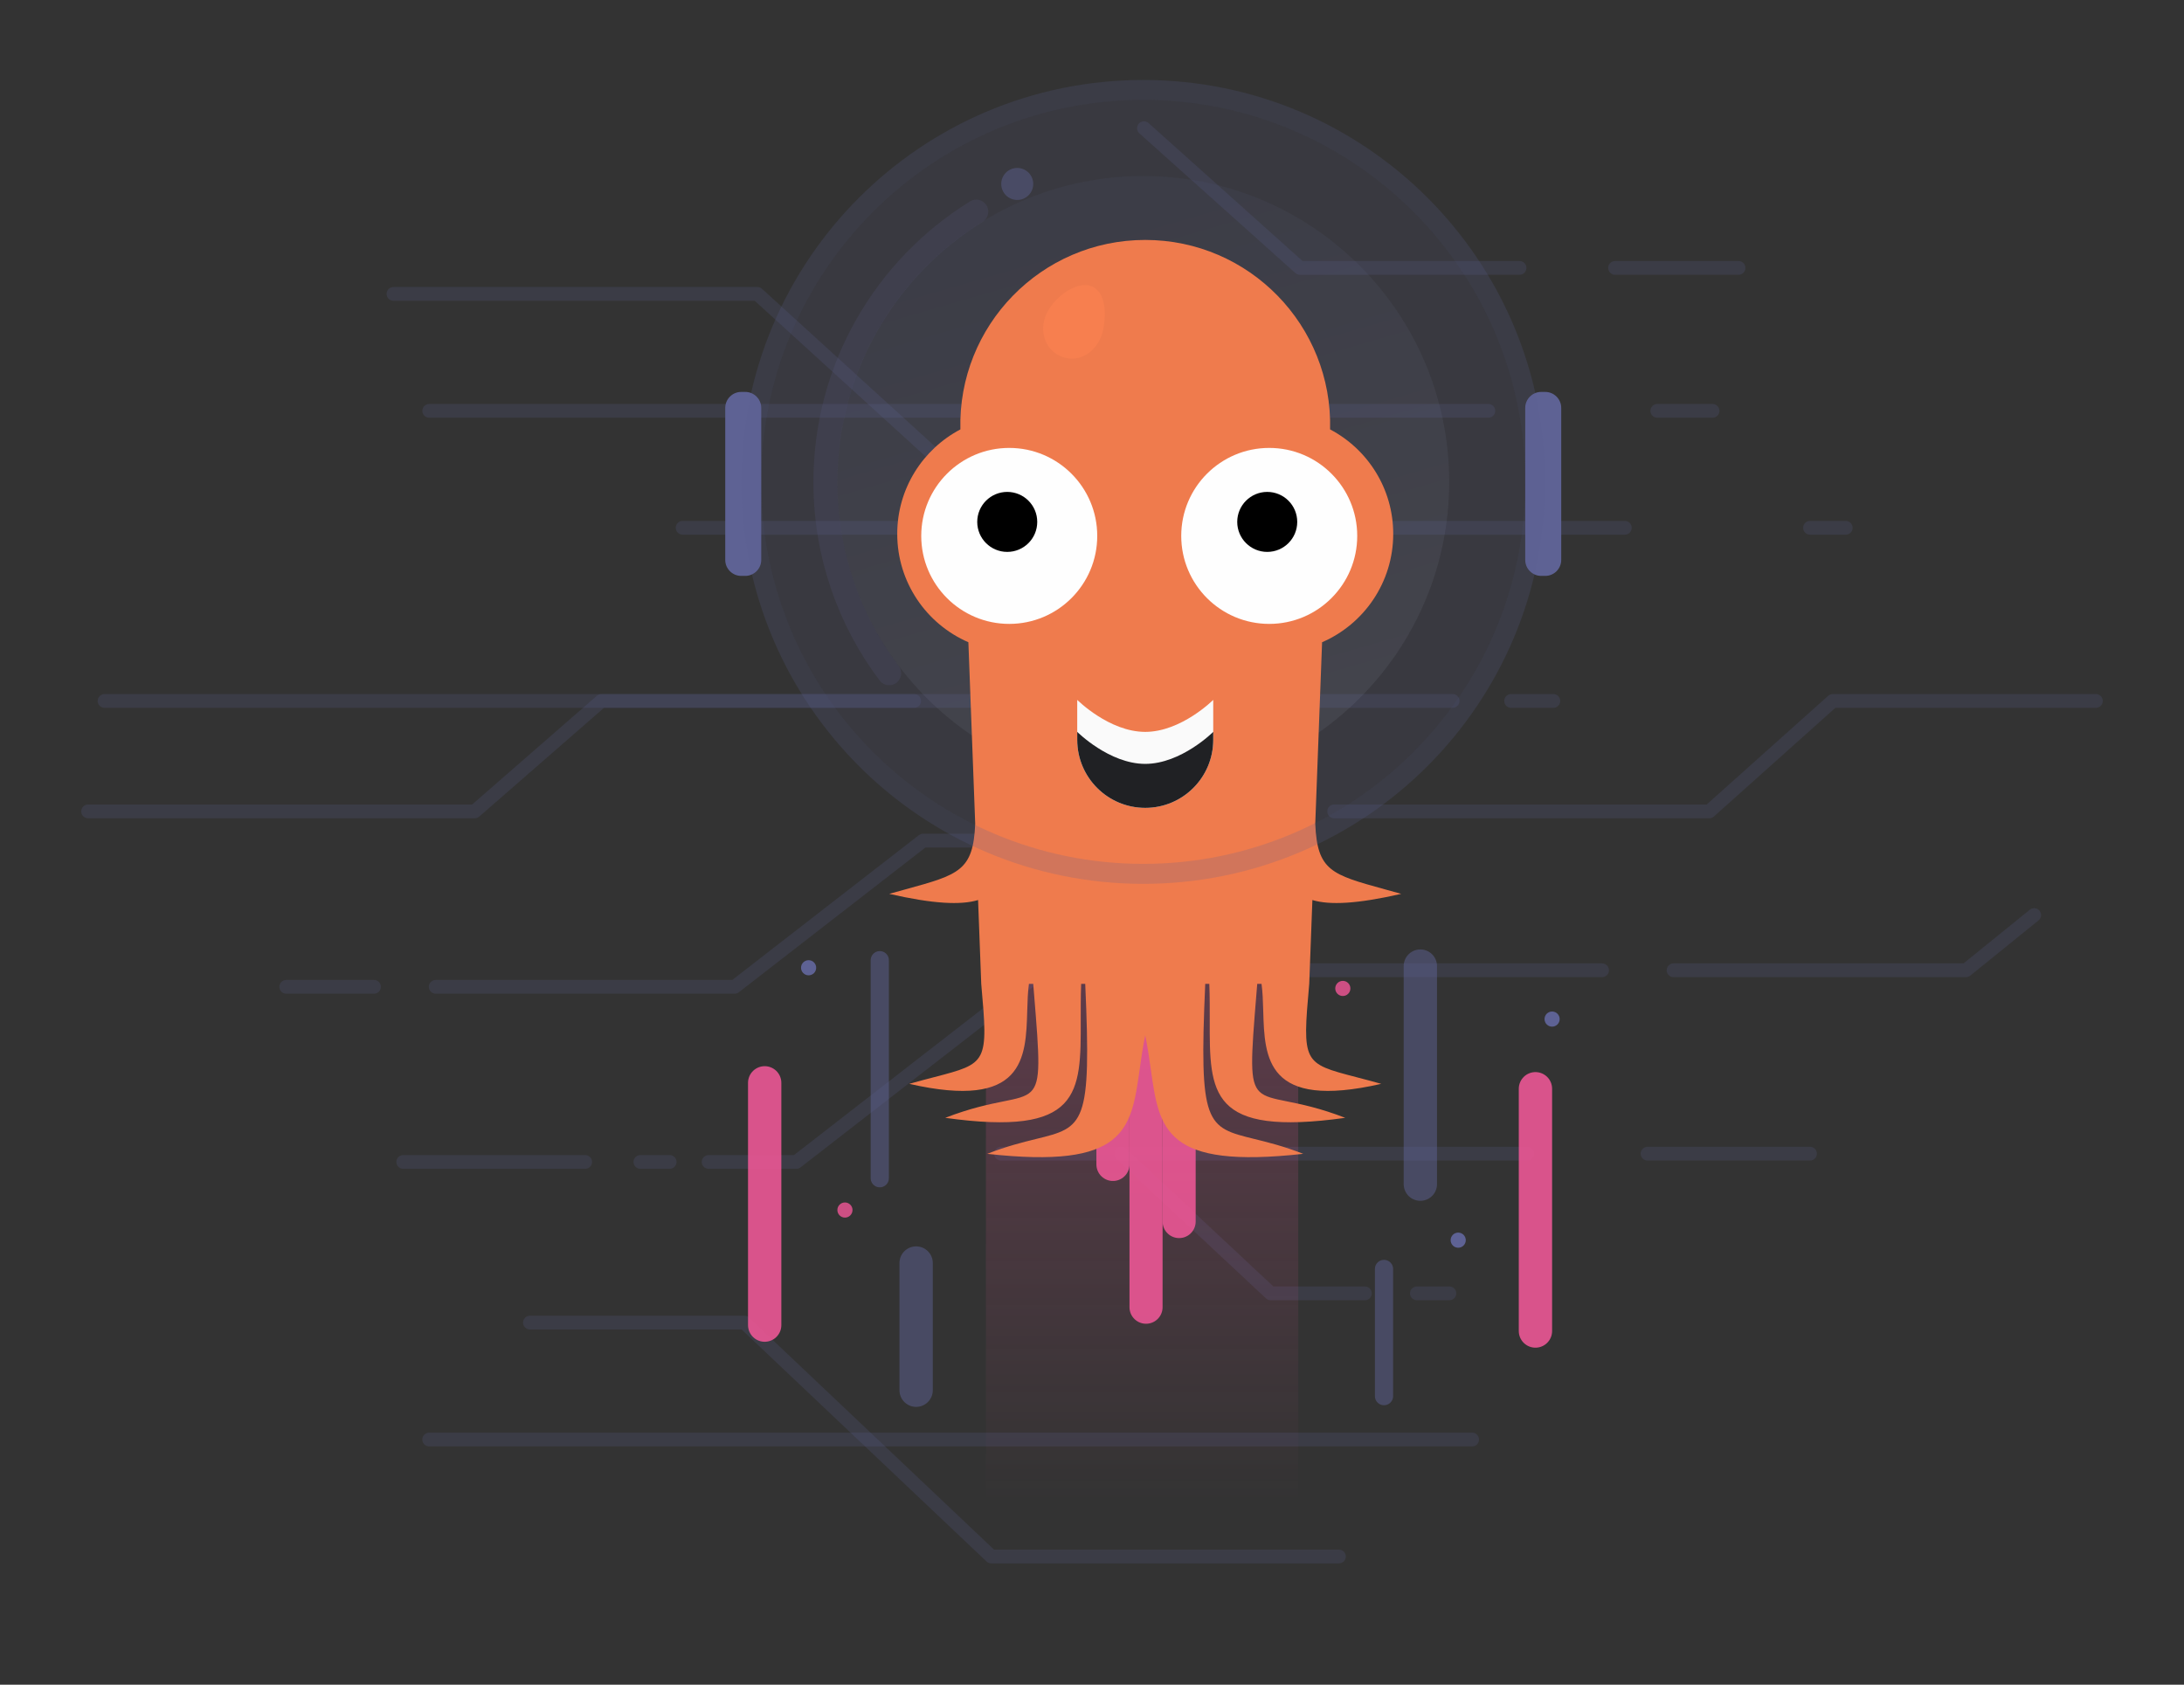 <svg width="792" height="611" viewBox="0 0 792 611" fill="none" xmlns="http://www.w3.org/2000/svg">
<rect x="0" y="0" width="792" height="611" fill="#333333" stroke="none"/>
<path opacity="0.2" d="M737.67 331.865L712.929 351.894H606.893M580.973 351.894H378.327L288.786 421.406H256.976M242.837 421.406H232.234M212.205 421.406H146.227" stroke="#5E6294" stroke-width="5" stroke-linecap="round" stroke-linejoin="round"/>
<path opacity="0.2" d="M656.376 418.406H597.468M553.875 418.406H406.604" stroke="#5E6294" stroke-width="5" stroke-linecap="round" stroke-linejoin="round"/>
<path opacity="0.2" d="M363.011 418.406H406.604L460.8 469.068H494.967M525.599 469.068H513.817" stroke="#5E6294" stroke-width="5" stroke-linecap="round" stroke-linejoin="round"/>
<path opacity="0.2" d="M421.92 304.876H334.735L266.401 357.894H158.009M135.624 357.894H103.813" stroke="#5E6294" stroke-width="5" stroke-linecap="round" stroke-linejoin="round"/>
<path opacity="0.2" d="M760.056 254.215H664.624L619.853 294.273H483.817" stroke="#5E6294" stroke-width="5" stroke-linecap="round" stroke-linejoin="round"/>
<path opacity="0.2" d="M563.301 254.215H547.985M526.777 254.215H218.096L172.147 294.273H31.944" stroke="#5E6294" stroke-width="5" stroke-linecap="round" stroke-linejoin="round"/>
<path opacity="0.2" d="M331.5 254.22H37.908" stroke="#5E6294" stroke-width="5" stroke-linecap="round" stroke-linejoin="round"/>
<path opacity="0.2" d="M551.036 97.162H471.403L414.851 46.5M585.686 97.162H630.457" stroke="#5E6294" stroke-width="5" stroke-linecap="round" stroke-linejoin="round"/>
<path opacity="0.2" d="M433.528 191.415H247.55" stroke="#5E6294" stroke-width="5" stroke-linecap="round" stroke-linejoin="round"/>
<path opacity="0.2" d="M539.737 149.001L155.653 149.001M621.031 149.001H601.002" stroke="#5E6294" stroke-width="5" stroke-linecap="round" stroke-linejoin="round"/>
<path opacity="0.2" d="M589.221 191.415H367.724L274.648 106.587H142.693M669.336 191.415H656.377" stroke="#5E6294" stroke-width="5" stroke-linecap="round" stroke-linejoin="round"/>
<path opacity="0.2" d="M485.541 564.5H359.476L269.935 479.672H192.176" stroke="#5E6294" stroke-width="5" stroke-linecap="round" stroke-linejoin="round"/>
<path opacity="0.2" d="M533.846 522.086H155.652" stroke="#5E6294" stroke-width="5" stroke-linecap="round" stroke-linejoin="round"/>
<path opacity="0.9" d="M277.303 392.716V480.586" stroke="url(#paint0_linear_218_787)" stroke-width="12.082" stroke-linecap="round"/>
<path opacity="0.9" d="M556.809 394.859V482.73" stroke="url(#paint1_linear_218_787)" stroke-width="12.082" stroke-linecap="round"/>
<path opacity="0.5" d="M319.042 348.231V427.315" stroke="url(#paint2_linear_218_787)" stroke-width="6.59" stroke-linecap="round"/>
<path opacity="0.5" d="M515.071 350.375V429.459" stroke="url(#paint3_linear_218_787)" stroke-width="12.082" stroke-linecap="round"/>
<path opacity="0.5" d="M332.222 458.069V504.201" stroke="url(#paint4_linear_218_787)" stroke-width="12.082" stroke-linecap="round"/>
<path opacity="0.5" d="M501.89 460.213V506.345" stroke="url(#paint5_linear_218_787)" stroke-width="6.59" stroke-linecap="round"/>
<path d="M486.957 361.228C488.473 361.228 489.703 359.998 489.703 358.482C489.703 356.965 488.473 355.736 486.957 355.736C485.44 355.736 484.211 356.965 484.211 358.482C484.211 359.998 485.44 361.228 486.957 361.228Z" fill="#CC4F83"/>
<path d="M293.23 353.723C294.747 353.723 295.976 352.493 295.976 350.977C295.976 349.46 294.747 348.231 293.23 348.231C291.714 348.231 290.484 349.46 290.484 350.977C290.484 352.493 291.714 353.723 293.23 353.723Z" fill="#5E6294"/>
<path d="M306.41 441.594C307.927 441.594 309.156 440.365 309.156 438.848C309.156 437.331 307.927 436.102 306.41 436.102C304.894 436.102 303.665 437.331 303.665 438.848C303.665 440.365 304.894 441.594 306.41 441.594Z" fill="#CC4F83"/>
<path d="M528.801 452.524C530.318 452.524 531.547 451.295 531.547 449.778C531.547 448.262 530.318 447.032 528.801 447.032C527.285 447.032 526.055 448.262 526.055 449.778C526.055 451.295 527.285 452.524 528.801 452.524Z" fill="#5E6294"/>
<path d="M562.85 372.343C564.366 372.343 565.596 371.114 565.596 369.597C565.596 368.08 564.366 366.851 562.85 366.851C561.333 366.851 560.104 368.08 560.104 369.597C560.104 371.114 561.333 372.343 562.85 372.343Z" fill="#5E6294"/>
<path opacity="0.9" fill-rule="evenodd" clip-rule="evenodd" d="M357.534 555.426V180.256H470.792V555.426H357.534Z" fill="url(#paint6_linear_218_787)"/>
<path opacity="0.9" d="M415.596 302.17V474.093" stroke="url(#paint7_linear_218_787)" stroke-width="12" stroke-linecap="round"/>
<path opacity="0.9" d="M427.596 269.029V443.023" stroke="url(#paint8_linear_218_787)" stroke-width="12" stroke-linecap="round"/>
<path opacity="0.9" d="M403.596 250.387V422.309" stroke="url(#paint9_linear_218_787)" stroke-width="12" stroke-linecap="round"/>
<path opacity="0.2" d="M414.58 285.743C475.865 285.743 525.545 236.062 525.545 174.778C525.545 113.494 475.865 63.813 414.58 63.813C353.296 63.813 303.615 113.494 303.615 174.778C303.615 236.062 353.296 285.743 414.58 285.743Z" fill="url(#paint10_linear_218_787)"/>
<path opacity="0.14" fill-rule="evenodd" clip-rule="evenodd" d="M414.58 313.303C491.085 313.303 553.105 251.283 553.105 174.778C553.105 98.273 491.085 36.253 414.58 36.253C338.074 36.253 276.055 98.273 276.055 174.778C276.055 251.283 338.074 313.303 414.58 313.303ZM414.58 285.743C475.864 285.743 525.545 236.062 525.545 174.778C525.545 113.494 475.864 63.813 414.58 63.813C353.295 63.813 303.615 113.494 303.615 174.778C303.615 236.062 353.295 285.743 414.58 285.743Z" fill="#5E6294"/>
<path d="M351.17 232.918C335.991 226.343 325.372 211.229 325.372 193.634C325.372 177.182 334.656 162.899 348.271 155.738C347.327 118.127 377.57 87.02 415.305 87.02C453.04 87.02 483.283 118.127 482.339 155.738C495.953 162.899 505.237 177.182 505.237 193.634C505.237 211.229 494.618 226.343 479.439 232.918L476.962 298.748C477.671 315.788 482.809 317.201 502.138 322.516C504.003 323.029 506 323.578 508.138 324.181C492.217 327.82 482.216 328.321 475.92 326.421L474.776 356.818C472.223 385.548 472.479 385.615 491.872 390.662C494.508 391.348 497.499 392.126 500.885 393.081C459.129 402.625 458.585 383.713 458.094 366.61C457.996 363.193 457.899 359.849 457.477 356.818H455.921C455.828 357.969 455.736 359.086 455.648 360.172L455.646 360.199C453.698 384.119 453.029 392.328 456.785 395.949C458.747 397.841 461.917 398.479 466.744 399.452C471.791 400.468 478.649 401.85 487.831 405.41C438.594 412.266 438.632 396.627 438.696 370C438.706 365.857 438.716 361.449 438.542 356.818H437.064C434.782 408.147 437.434 408.797 454.894 413.081C459.637 414.244 465.473 415.676 472.601 418.465C422.425 424.04 420.417 409.782 417.325 387.817C416.777 383.926 416.195 379.793 415.305 375.485C414.415 379.793 413.833 383.925 413.285 387.816C410.192 409.781 408.185 424.04 358.009 418.465C365.137 415.676 370.973 414.244 375.716 413.081C393.176 408.797 395.828 408.147 393.546 356.818H392.068C391.894 361.449 391.904 365.857 391.914 370C391.978 396.627 392.016 412.266 342.779 405.41C351.96 401.85 358.818 400.468 363.866 399.452C368.693 398.479 371.863 397.841 373.825 395.949C377.581 392.328 376.912 384.119 374.964 360.199C374.875 359.106 374.783 357.979 374.689 356.818H373.133C372.711 359.849 372.614 363.193 372.516 366.61C372.025 383.713 371.481 402.625 329.725 393.081C333.111 392.126 336.101 391.348 338.738 390.662C358.131 385.615 358.387 385.548 355.833 356.818L354.689 326.421C348.394 328.321 338.393 327.82 322.471 324.181C324.609 323.578 326.607 323.029 328.472 322.516C347.801 317.201 352.938 315.788 353.648 298.748L351.17 232.918Z" fill="#EF7B4D"/>
<path d="M365.987 226.272C383.611 226.272 397.899 211.984 397.899 194.36C397.899 176.736 383.611 162.449 365.987 162.449C348.363 162.449 334.076 176.736 334.076 194.36C334.076 211.984 348.363 226.272 365.987 226.272Z" fill="#FEFEFE"/>
<path d="M365.262 200.161C371.27 200.161 376.141 195.29 376.141 189.282C376.141 183.274 371.27 178.403 365.262 178.403C359.254 178.403 354.383 183.274 354.383 189.282C354.383 195.29 359.254 200.161 365.262 200.161Z" fill="black"/>
<path d="M460.271 226.272C477.895 226.272 492.182 211.984 492.182 194.36C492.182 176.736 477.895 162.449 460.271 162.449C442.647 162.449 428.359 176.736 428.359 194.36C428.359 211.984 442.647 226.272 460.271 226.272Z" fill="#FEFEFE"/>
<path d="M459.546 200.161C465.554 200.161 470.425 195.29 470.425 189.282C470.425 183.274 465.554 178.403 459.546 178.403C453.538 178.403 448.667 183.274 448.667 189.282C448.667 195.29 453.538 200.161 459.546 200.161Z" fill="black"/>
<path d="M390.646 253.831C390.646 253.831 402.25 265.435 415.305 265.435C428.36 265.435 439.964 253.831 439.964 253.831V268.336C439.964 281.955 428.924 292.995 415.305 292.995C401.686 292.995 390.646 281.955 390.646 268.336V253.831Z" fill="#FAFAFA"/>
<path d="M390.646 265.435C390.646 265.435 402.25 277.039 415.305 277.039C428.36 277.039 439.964 265.435 439.964 265.435V268.336C439.964 281.955 428.924 292.995 415.305 292.995C401.686 292.995 390.646 281.955 390.646 268.336V265.435Z" fill="#202124"/>
<path opacity="0.16" d="M322.446 244.163C308.021 224.999 299.431 201.187 299.324 175.357C299.153 133.731 321.059 97.165 354.039 76.754" stroke="#5E6294" stroke-width="8.703" stroke-linecap="round"/>
<path opacity="0.45" d="M368.888 72.516C372.092 72.516 374.69 69.918 374.69 66.714C374.69 63.509 372.092 60.912 368.888 60.912C365.684 60.912 363.086 63.509 363.086 66.714C363.086 69.918 365.684 72.516 368.888 72.516Z" fill="#5E6294"/>
<path d="M270.253 142.141H268.802C265.598 142.141 263 144.739 263 147.943V203.063C263 206.268 265.598 208.865 268.802 208.865H270.253C273.457 208.865 276.055 206.268 276.055 203.063V147.943C276.055 144.739 273.457 142.141 270.253 142.141Z" fill="#5E6294"/>
<path d="M560.358 142.141H558.907C555.703 142.141 553.105 144.739 553.105 147.943V203.063C553.105 206.268 555.703 208.865 558.907 208.865H560.358C563.562 208.865 566.16 206.268 566.16 203.063V147.943C566.16 144.739 563.562 142.141 560.358 142.141Z" fill="#5E6294"/>
<path fill-rule="evenodd" clip-rule="evenodd" d="M414.58 320.555C495.091 320.555 560.357 255.288 560.357 174.778C560.357 94.267 495.091 29 414.58 29C334.069 29 268.802 94.267 268.802 174.778C268.802 255.288 334.069 320.555 414.58 320.555ZM414.58 313.303C491.085 313.303 553.105 251.283 553.105 174.778C553.105 98.272 491.085 36.253 414.58 36.253C338.075 36.253 276.055 98.272 276.055 174.778C276.055 251.283 338.075 313.303 414.58 313.303Z" fill="#5E6294" fill-opacity="0.2"/>
<path d="M399.997 119.791C398.539 126.613 392.615 131.13 386.765 129.88C380.914 128.63 377.163 123.168 378.621 116.346C380.079 109.524 388.995 102.276 394.845 103.526C400.696 104.777 401.455 112.968 399.997 119.791Z" fill="#F77F4F"/>
<defs>
<linearGradient id="paint0_linear_218_787" x1="-nan" y1="-nan" x2="-nan" y2="-nan" gradientUnits="userSpaceOnUse">
<stop stop-color="#EB5795"/>
<stop offset="1" stop-color="#EB5795" stop-opacity="0"/>
</linearGradient>
<linearGradient id="paint1_linear_218_787" x1="-nan" y1="-nan" x2="-nan" y2="-nan" gradientUnits="userSpaceOnUse">
<stop stop-color="#EB5795"/>
<stop offset="1" stop-color="#EB5795" stop-opacity="0"/>
</linearGradient>
<linearGradient id="paint2_linear_218_787" x1="-nan" y1="-nan" x2="-nan" y2="-nan" gradientUnits="userSpaceOnUse">
<stop stop-color="#5E6294"/>
<stop offset="1" stop-color="#5E6294" stop-opacity="0"/>
</linearGradient>
<linearGradient id="paint3_linear_218_787" x1="-nan" y1="-nan" x2="-nan" y2="-nan" gradientUnits="userSpaceOnUse">
<stop stop-color="#5E6294"/>
<stop offset="1" stop-color="#5E6294" stop-opacity="0"/>
</linearGradient>
<linearGradient id="paint4_linear_218_787" x1="-nan" y1="-nan" x2="-nan" y2="-nan" gradientUnits="userSpaceOnUse">
<stop stop-color="#5E6294"/>
<stop offset="1" stop-color="#5E6294" stop-opacity="0"/>
</linearGradient>
<linearGradient id="paint5_linear_218_787" x1="-nan" y1="-nan" x2="-nan" y2="-nan" gradientUnits="userSpaceOnUse">
<stop stop-color="#5E6294"/>
<stop offset="1" stop-color="#5E6294" stop-opacity="0"/>
</linearGradient>
<linearGradient id="paint6_linear_218_787" x1="470.792" y1="-184.909" x2="470.792" y2="544.808" gradientUnits="userSpaceOnUse">
<stop stop-color="#EB5795"/>
<stop offset="1" stop-color="#EB5795" stop-opacity="0"/>
</linearGradient>
<linearGradient id="paint7_linear_218_787" x1="-nan" y1="-nan" x2="-nan" y2="-nan" gradientUnits="userSpaceOnUse">
<stop stop-color="#EB5795"/>
<stop offset="1" stop-color="#EB5795" stop-opacity="0"/>
</linearGradient>
<linearGradient id="paint8_linear_218_787" x1="-nan" y1="-nan" x2="-nan" y2="-nan" gradientUnits="userSpaceOnUse">
<stop stop-color="#EB5795"/>
<stop offset="1" stop-color="#EB5795" stop-opacity="0"/>
</linearGradient>
<linearGradient id="paint9_linear_218_787" x1="-nan" y1="-nan" x2="-nan" y2="-nan" gradientUnits="userSpaceOnUse">
<stop stop-color="#EB5795"/>
<stop offset="1" stop-color="#EB5795" stop-opacity="0"/>
</linearGradient>
<linearGradient id="paint10_linear_218_787" x1="414.58" y1="63.812" x2="478.287" y2="282.731" gradientUnits="userSpaceOnUse">
<stop stop-color="#5E6294"/>
<stop offset="1" stop-color="#878BB2"/>
</linearGradient>
</defs>
</svg>
